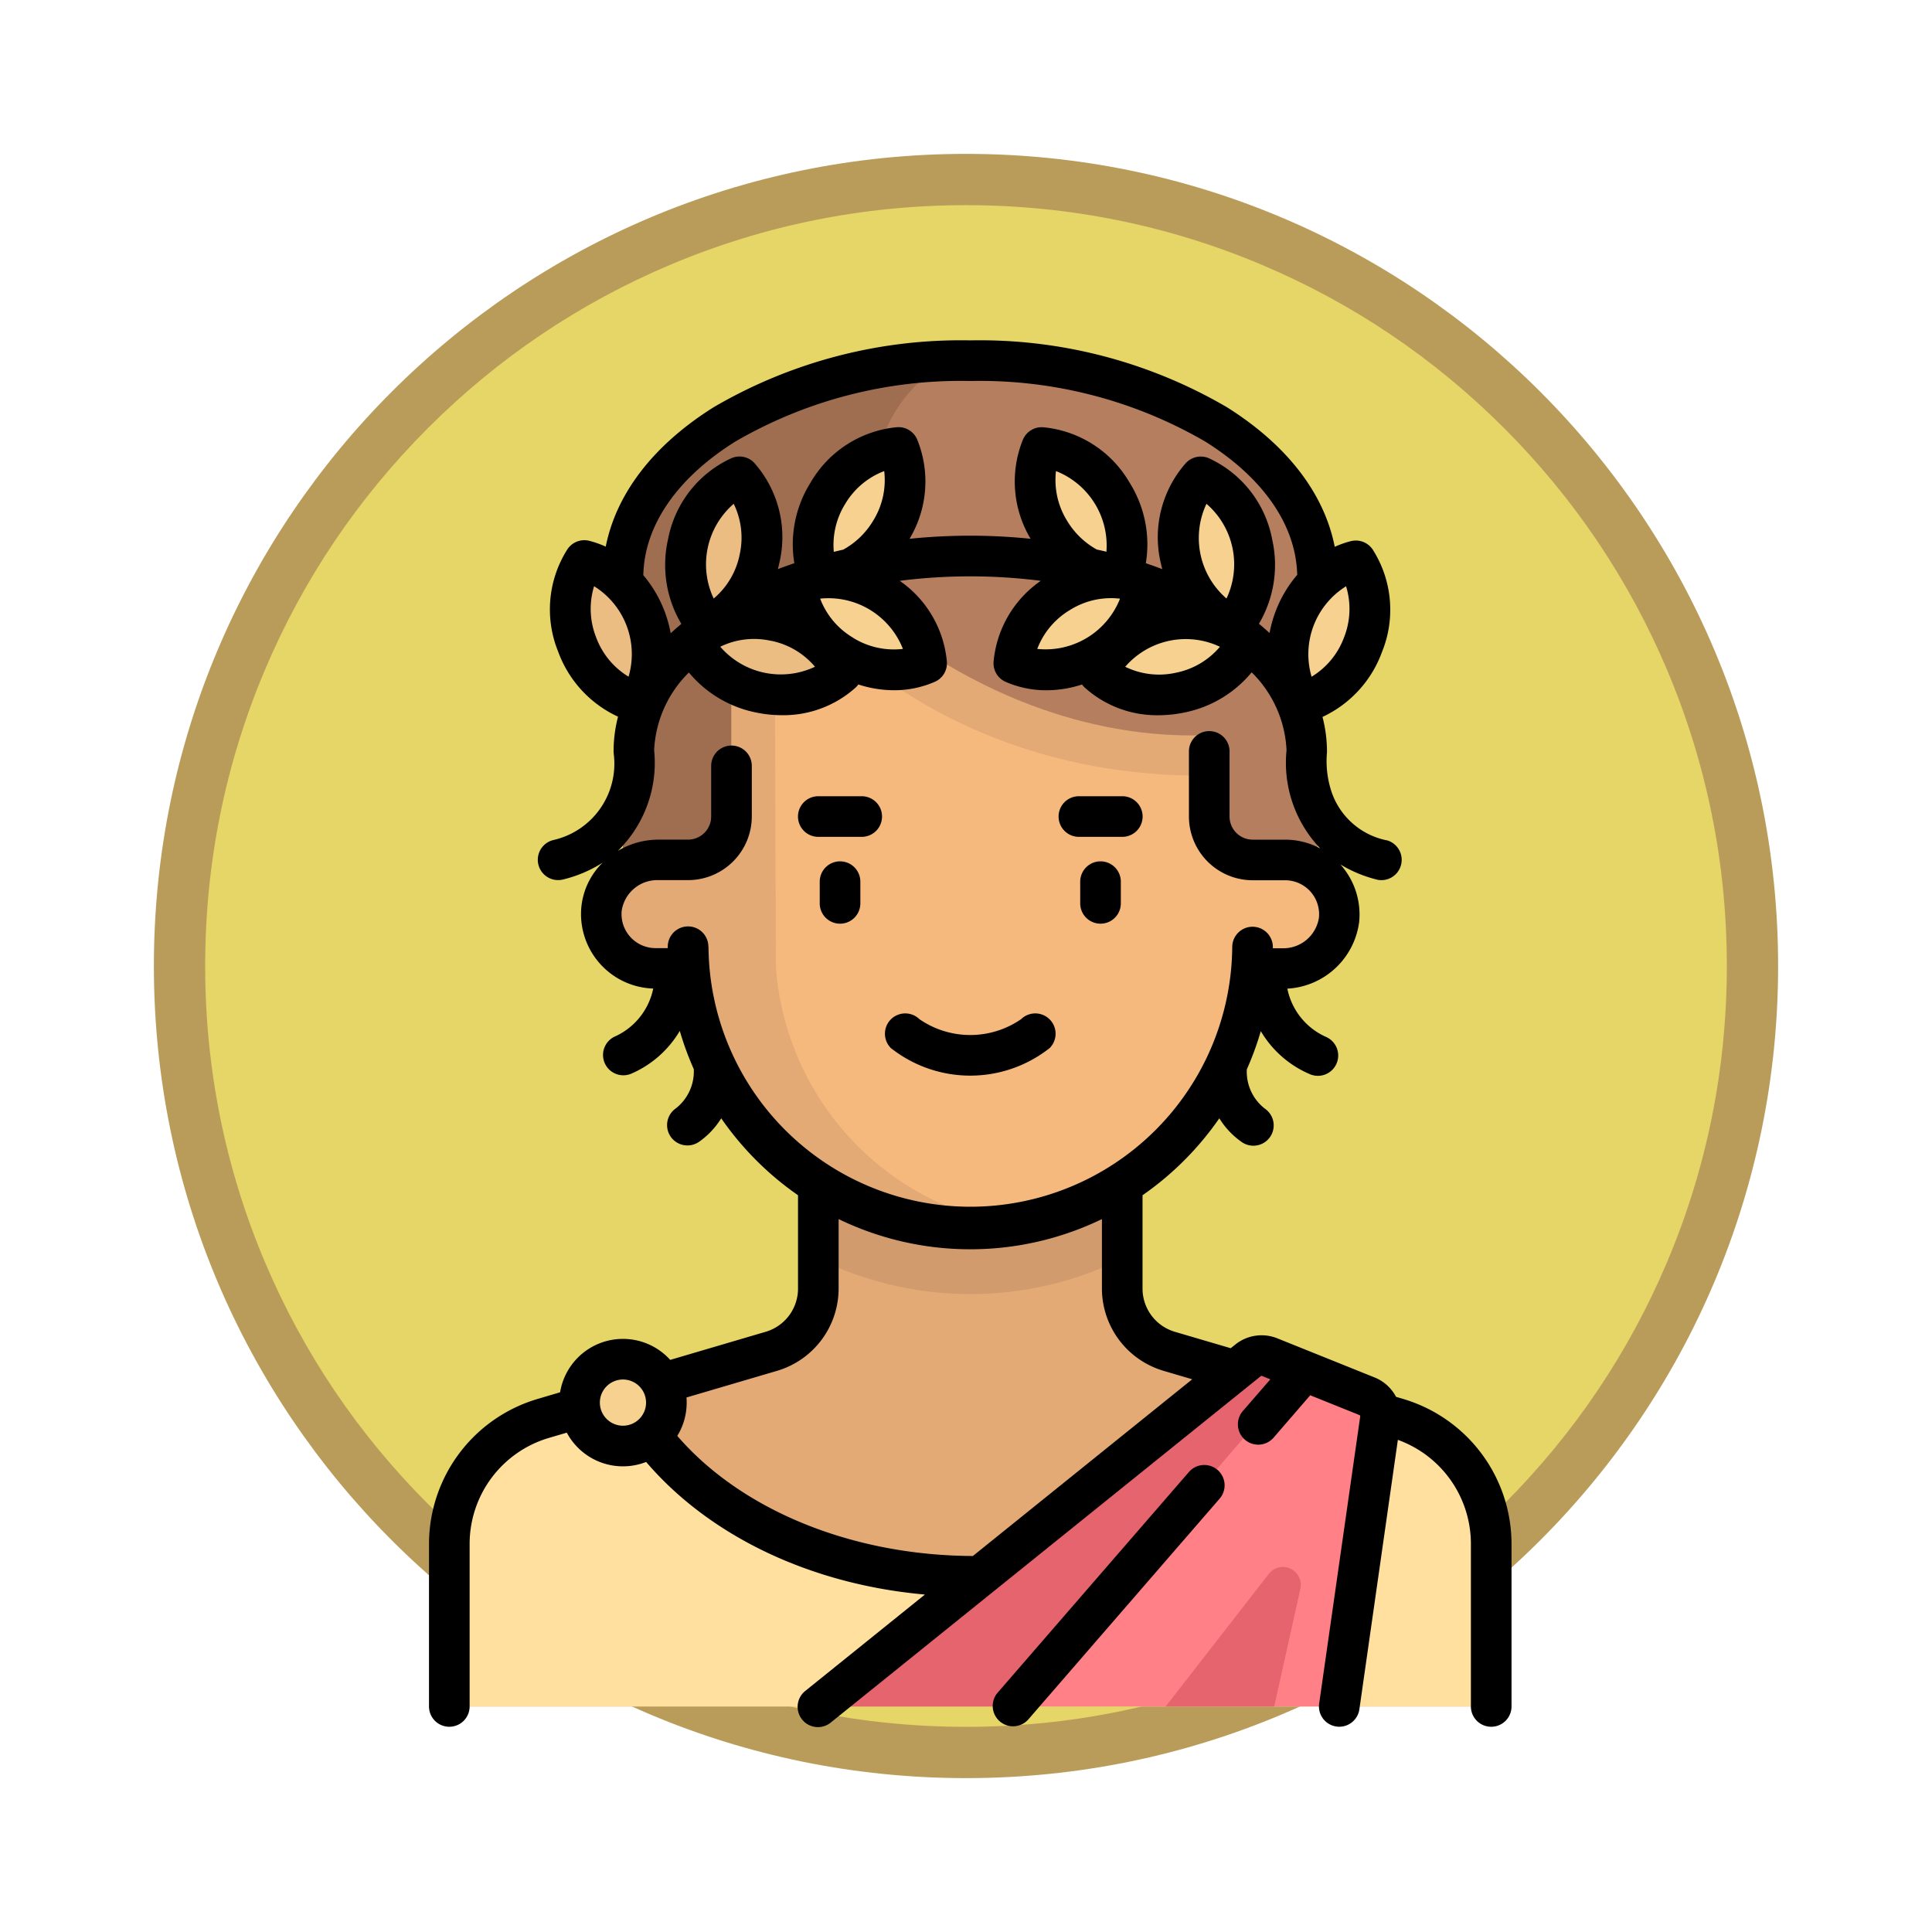 <svg xmlns="http://www.w3.org/2000/svg" xmlns:xlink="http://www.w3.org/1999/xlink" width="113" height="113" viewBox="0 0 113 113">
  <defs>
    <filter id="Path_982547" x="0" y="0" width="113" height="113" filterUnits="userSpaceOnUse">
      <feOffset dy="3" input="SourceAlpha"/>
      <feGaussianBlur stdDeviation="3" result="blur"/>
      <feFlood flood-opacity="0.161"/>
      <feComposite operator="in" in2="blur"/>
      <feComposite in="SourceGraphic"/>
    </filter>
  </defs>
  <g id="Group_1220442" data-name="Group 1220442" transform="translate(-429 -1349.946)">
    <g id="Group_1220208" data-name="Group 1220208">
      <g id="Group_1214345" data-name="Group 1214345" transform="translate(0 -2817)">
        <g id="Group_1210956" data-name="Group 1210956" transform="translate(438 4172.946)">
          <g id="Group_1209935" data-name="Group 1209935">
            <g id="Group_1208705" data-name="Group 1208705">
              <g id="Group_1148633" data-name="Group 1148633">
                <g id="Group_1148525" data-name="Group 1148525">
                  <g transform="matrix(1, 0, 0, 1, -9, -6)" filter="url(#Path_982547)">
                    <g id="Path_982547-2" data-name="Path 982547" transform="translate(9 6)" fill="#e6d567">
                      <path d="M 47.5 93.5 C 41.289 93.5 35.265 92.284 29.595 89.886 C 24.118 87.569 19.198 84.252 14.973 80.027 C 10.748 75.802 7.431 70.882 5.114 65.405 C 2.716 59.735 1.5 53.711 1.5 47.5 C 1.5 41.289 2.716 35.265 5.114 29.595 C 7.431 24.118 10.748 19.198 14.973 14.973 C 19.198 10.748 24.118 7.431 29.595 5.114 C 35.265 2.716 41.289 1.5 47.5 1.5 C 53.711 1.5 59.735 2.716 65.405 5.114 C 70.882 7.431 75.802 10.748 80.027 14.973 C 84.252 19.198 87.569 24.118 89.886 29.595 C 92.284 35.265 93.5 41.289 93.5 47.5 C 93.5 53.711 92.284 59.735 89.886 65.405 C 87.569 70.882 84.252 75.802 80.027 80.027 C 75.802 84.252 70.882 87.569 65.405 89.886 C 59.735 92.284 53.711 93.5 47.5 93.5 Z" stroke="none"/>
                      <path d="M 47.5 3 C 41.491 3 35.664 4.176 30.18 6.496 C 24.881 8.737 20.122 11.946 16.034 16.034 C 11.946 20.122 8.737 24.881 6.496 30.18 C 4.176 35.664 3 41.491 3 47.5 C 3 53.509 4.176 59.336 6.496 64.82 C 8.737 70.119 11.946 74.878 16.034 78.966 C 20.122 83.054 24.881 86.263 30.18 88.504 C 35.664 90.824 41.491 92 47.5 92 C 53.509 92 59.336 90.824 64.82 88.504 C 70.119 86.263 74.878 83.054 78.966 78.966 C 83.054 74.878 86.263 70.119 88.504 64.82 C 90.824 59.336 92 53.509 92 47.5 C 92 41.491 90.824 35.664 88.504 30.18 C 86.263 24.881 83.054 20.122 78.966 16.034 C 74.878 11.946 70.119 8.737 64.82 6.496 C 59.336 4.176 53.509 3 47.5 3 M 47.5 0 C 73.734 0 95 21.266 95 47.5 C 95 73.734 73.734 95 47.5 95 C 21.266 95 0 73.734 0 47.5 C 0 21.266 21.266 0 47.5 0 Z" stroke="none" fill="#ba9c5a"/>
                    </g>
                  </g>
                </g>
              </g>
            </g>
          </g>
        </g>
      </g>
      <g id="hombre" transform="translate(454.092 1369.854)">
        <path id="Path_1090002" data-name="Path 1090002" d="M112.256,20.2c0-7.011-9.095-12.7-20.314-12.7S71.629,13.184,71.629,20.2V36.7h40.627Zm0,0" transform="translate(-60.284 -6.312)" fill="#b57f5f"/>
        <path id="Path_1090003" data-name="Path 1090003" d="M85.6,29.3s.733-8.936.761-13.965a8.223,8.223,0,0,1,4.282-7.576C80.03,8.183,71.629,13.68,71.629,20.416V36.921h14.9c-.376-3.187-.93-7.618-.93-7.618Zm0,0" transform="translate(-60.284 -6.532)" fill="#9f6e50"/>
        <path id="Path_1090004" data-name="Path 1090004" d="M62.973,318.994l-13.381-3.936a3.808,3.808,0,0,1-2.734-3.654V304.1H29.083V311.4a3.808,3.808,0,0,1-2.734,3.654l-13.381,3.936A7.618,7.618,0,0,0,7.5,326.3v9.536H68.441V326.3a7.617,7.617,0,0,0-5.468-7.308Zm0,0" transform="translate(-6.312 -255.934)" fill="#e3aa75"/>
        <path id="Path_1090005" data-name="Path 1090005" d="M62.973,389.956l-5.245-1.542c-2.106,6.169-10.142,10.768-19.758,10.768s-17.652-4.6-19.758-10.768l-5.245,1.542A7.617,7.617,0,0,0,7.5,397.264V406.8H68.441v-9.536a7.617,7.617,0,0,0-5.468-7.308Zm0,0" transform="translate(-6.312 -326.896)" fill="#ffe09f"/>
        <path id="Path_1090006" data-name="Path 1090006" d="M143.773,309.647a20.129,20.129,0,0,0,17.775,0V304.1H143.773Zm0,0" transform="translate(-121.002 -255.934)" fill="#d29b6e"/>
        <path id="Path_1090007" data-name="Path 1090007" d="M103.426,131.153H101.7a2.539,2.539,0,0,1-2.539-2.539V124.8a43.116,43.116,0,0,1-19.044-5.078H71.233v8.887a2.54,2.54,0,0,1-2.539,2.54H66.97A3.3,3.3,0,0,0,63.632,134a3.174,3.174,0,0,0,3.157,3.5h1.969a16.488,16.488,0,0,0,32.882,0h1.969a3.175,3.175,0,0,0,3.158-3.5,3.3,3.3,0,0,0-3.339-2.847Zm0,0" transform="translate(-53.54 -100.764)" fill="#f5b97d"/>
        <path id="Path_1090008" data-name="Path 1090008" d="M176.881,110.351c-3.715.183-11.064-.448-19.044-6.655,0,0-.693.69-1.88,1.687.031.034.051.075.084.108.3.3,7.383,7.234,20.269,7.234.189,0,.38-.01.57-.013v-2.362Zm0,0" transform="translate(-131.256 -87.272)" fill="#e3aa75"/>
        <path id="Path_1090009" data-name="Path 1090009" d="M142.683,42.559a5.516,5.516,0,0,0-.661,4.406.639.639,0,0,0,.719.436,5.763,5.763,0,0,0,4.265-7.024.639.639,0,0,0-.719-.436A5.517,5.517,0,0,0,142.683,42.559Zm0,0" transform="translate(-119.358 -33.606)" fill="#f6d190"/>
        <path id="Path_1090010" data-name="Path 1090010" d="M138.754,92.185a5.515,5.515,0,0,0,4.4.661.64.64,0,0,0,.437-.719,5.765,5.765,0,0,0-7.024-4.265.64.64,0,0,0-.436.72A5.513,5.513,0,0,0,138.754,92.185Zm0,0" transform="translate(-114.566 -73.776)" fill="#f6d190"/>
        <path id="Path_1090011" data-name="Path 1090011" d="M94.9,55.247a5.531,5.531,0,0,0,.791,4.315.692.692,0,0,0,.93.2A5.775,5.775,0,0,0,98.3,51.818a.692.692,0,0,0-.93-.2A5.531,5.531,0,0,0,94.9,55.247Zm0,0" transform="translate(-79.757 -43.36)" fill="#ecbd83"/>
        <path id="Path_1090012" data-name="Path 1090012" d="M102.45,107.1a5.532,5.532,0,0,0,4.315-.791.692.692,0,0,0,.2-.93,5.775,5.775,0,0,0-7.941-1.679.692.692,0,0,0-.2.93A5.529,5.529,0,0,0,102.45,107.1Zm0,0" transform="translate(-83.087 -86.499)" fill="#ecbd83"/>
        <path id="Path_1090013" data-name="Path 1090013" d="M52.6,86.94a5.532,5.532,0,0,0,3,3.2.7.7,0,0,0,.893-.353,5.776,5.776,0,0,0-2.9-7.573.7.7,0,0,0-.892.353A5.534,5.534,0,0,0,52.6,86.94Zm0,0" transform="translate(-43.933 -69.149)" fill="#ecbd83"/>
        <g id="Group_1220207" data-name="Group 1220207" transform="translate(34.256 6.335)">
          <path id="Path_1090014" data-name="Path 1090014" d="M228.328,42.618a5.516,5.516,0,0,1,.661,4.406.639.639,0,0,1-.719.436,5.77,5.77,0,0,1-4.288-6.941.7.7,0,0,1,.827-.5,5.533,5.533,0,0,1,3.519,2.6Zm0,0" transform="translate(-222.613 -40)" fill="#f6d190"/>
          <path id="Path_1090015" data-name="Path 1090015" d="M221.137,92.185a5.514,5.514,0,0,1-4.4.661.639.639,0,0,1-.436-.719,5.764,5.764,0,0,1,7.023-4.265.641.641,0,0,1,.437.72A5.516,5.516,0,0,1,221.137,92.185Zm0,0" transform="translate(-216.285 -80.112)" fill="#f6d190"/>
          <path id="Path_1090016" data-name="Path 1090016" d="M281.062,55.247a5.531,5.531,0,0,1-.791,4.315.692.692,0,0,1-.93.2,5.775,5.775,0,0,1-1.679-7.941.693.693,0,0,1,.931-.2A5.531,5.531,0,0,1,281.062,55.247Zm0,0" transform="translate(-267.164 -49.695)" fill="#f6d190"/>
          <path id="Path_1090017" data-name="Path 1090017" d="M252.875,107.1a5.53,5.53,0,0,1-4.315-.791.692.692,0,0,1-.2-.93A5.775,5.775,0,0,1,256.3,103.7a.692.692,0,0,1,.2.93A5.531,5.531,0,0,1,252.875,107.1Zm0,0" transform="translate(-243.198 -92.835)" fill="#f6d190"/>
          <path id="Path_1090018" data-name="Path 1090018" d="M321.554,86.94a5.53,5.53,0,0,1-3,3.2.7.7,0,0,1-.892-.353,5.775,5.775,0,0,1,2.9-7.573.7.7,0,0,1,.893.353A5.534,5.534,0,0,1,321.554,86.94Zm0,0" transform="translate(-301.178 -75.485)" fill="#f6d190"/>
        </g>
        <path id="Path_1090019" data-name="Path 1090019" d="M175.859,377.289,170.173,375a1.268,1.268,0,0,0-1.27.189l-25.13,20.244h30.471l2.4-16.788a1.27,1.27,0,0,0-.783-1.358Zm0,0" transform="translate(-121.002 -315.532)" fill="#ff8086"/>
        <path id="Path_1090020" data-name="Path 1090020" d="M60.676,378.781a2.539,2.539,0,1,1-2.539-2.539A2.539,2.539,0,0,1,60.676,378.781Zm0,0" transform="translate(-46.792 -316.652)" fill="#f6d190"/>
        <path id="Path_1090021" data-name="Path 1090021" d="M272.031,461.1l6.035-7.759a1.045,1.045,0,0,1,1.845.867l-1.532,6.892Zm0,0" transform="translate(-228.946 -381.195)" fill="#e5646e"/>
        <path id="Path_1090022" data-name="Path 1090022" d="M170.174,375a1.27,1.27,0,0,0-1.27.189l-25.13,20.244h11.387l16.894-19.676Zm0,0" transform="translate(-121.003 -315.531)" fill="#e5646e"/>
        <path id="Path_1090023" data-name="Path 1090023" d="M73.828,144.247l-.058-16.505H71.231v7.618a2.54,2.54,0,0,1-2.539,2.539h-1.9a3.174,3.174,0,0,0,0,6.348h1.969a16.387,16.387,0,0,0,18.988,15.022,16.493,16.493,0,0,1-13.915-15.021Zm0,0" transform="translate(-53.538 -107.51)" fill="#e3aa75"/>
        <path id="Path_1090024" data-name="Path 1090024" d="M145.477,192.387a1.188,1.188,0,0,0-1.188,1.188v1.27a1.188,1.188,0,1,0,2.376,0v-1.27A1.188,1.188,0,0,0,145.477,192.387Zm0,0" transform="translate(-121.436 -161.916)"/>
        <path id="Path_1090025" data-name="Path 1090025" d="M241.672,192.387a1.188,1.188,0,0,0-1.188,1.188v1.27a1.188,1.188,0,0,0,2.376,0v-1.27A1.188,1.188,0,0,0,241.672,192.387Zm0,0" transform="translate(-202.396 -161.916)"/>
        <path id="Path_1090026" data-name="Path 1090026" d="M177.977,250.534a1.188,1.188,0,0,0-1.669-1.691,5.234,5.234,0,0,1-5.949,0,1.188,1.188,0,0,0-1.669,1.691,7.494,7.494,0,0,0,9.286,0Zm0,0" transform="translate(-141.676 -209.142)"/>
        <path id="Path_1090027" data-name="Path 1090027" d="M57,61.92l-.439-.129A2.454,2.454,0,0,0,55.3,60.655l-5.686-2.287a2.459,2.459,0,0,0-2.458.366l-.265.213-3.277-.963a2.636,2.636,0,0,1-1.881-2.515V50A17.833,17.833,0,0,0,46.224,45.5a4.7,4.7,0,0,0,1.29,1.373,1.188,1.188,0,1,0,1.377-1.936,2.731,2.731,0,0,1-1.058-2.3,17.545,17.545,0,0,0,.817-2.235,6.116,6.116,0,0,0,2.832,2.5,1.188,1.188,0,1,0,.978-2.165,3.936,3.936,0,0,1-2.257-2.82,4.486,4.486,0,0,0,4.2-3.9,4.379,4.379,0,0,0-1.1-3.366,7.74,7.74,0,0,0,2.186.9,1.188,1.188,0,0,0,.576-2.3,4.306,4.306,0,0,1-3.262-2.8,5.7,5.7,0,0,1-.291-2.247,1.17,1.17,0,0,0,.009-.147,8.065,8.065,0,0,0-.262-2.033,6.721,6.721,0,0,0,3.478-3.795,6.548,6.548,0,0,0-.545-6,1.187,1.187,0,0,0-1.274-.486,5.7,5.7,0,0,0-.943.331C52.361,8.944,50.169,6.1,46.652,3.9A28.626,28.626,0,0,0,31.658,0,28.631,28.631,0,0,0,16.665,3.9c-3.52,2.2-5.713,5.05-6.328,8.164a5.749,5.749,0,0,0-.962-.34,1.188,1.188,0,0,0-1.274.486,6.551,6.551,0,0,0-.545,6,6.719,6.719,0,0,0,3.5,3.8,8.057,8.057,0,0,0-.26,2.025,1.169,1.169,0,0,0,.009.147,4.58,4.58,0,0,1-3.553,5.048,1.188,1.188,0,0,0,.576,2.305,7.683,7.683,0,0,0,2.326-.986,4.218,4.218,0,0,0-1.24,2.562,4.361,4.361,0,0,0,4.2,4.8,3.935,3.935,0,0,1-2.255,2.811,1.188,1.188,0,0,0,.978,2.165,6.115,6.115,0,0,0,2.831-2.5,17.551,17.551,0,0,0,.819,2.238,2.746,2.746,0,0,1-1.058,2.3A1.188,1.188,0,0,0,15.8,46.87,4.689,4.689,0,0,0,17.091,45.5,17.848,17.848,0,0,0,21.583,50V55.47A2.634,2.634,0,0,1,19.7,57.984L14.108,59.63a3.725,3.725,0,0,0-6.44,1.894l-1.346.4A8.854,8.854,0,0,0,0,70.368V79.9a1.188,1.188,0,1,0,2.376,0V70.368A6.465,6.465,0,0,1,6.991,64.2l1.068-.314A3.723,3.723,0,0,0,12.7,65.6c3.741,4.37,9.661,7.165,16.305,7.755l-6.981,5.624a1.188,1.188,0,1,0,1.49,1.85l25.13-20.244a.083.083,0,0,1,.082-.012l.483.194L47.6,62.621a1.188,1.188,0,0,0,1.8,1.556L51.542,61.7l2.872,1.155a.081.081,0,0,1,.05.087l-2.4,16.788a1.187,1.187,0,0,0,1.008,1.344,1.209,1.209,0,0,0,.17.012,1.188,1.188,0,0,0,1.174-1.02l2.251-15.759a6.469,6.469,0,0,1,4.272,6.056V79.9a1.188,1.188,0,1,0,2.376,0V70.368A8.854,8.854,0,0,0,57,61.921ZM53.521,17.367a4.515,4.515,0,0,1-1.9,2.306,4.68,4.68,0,0,1,2.017-5.291A4.515,4.515,0,0,1,53.521,17.367ZM17.924,5.914A26.236,26.236,0,0,1,31.658,2.376,26.24,26.24,0,0,1,45.393,5.914c3.409,2.131,5.315,4.894,5.387,7.8a7.189,7.189,0,0,0-1.262,2.129,7.351,7.351,0,0,0-.356,1.272q-.3-.275-.62-.541a6.755,6.755,0,0,0,.774-4.931A6.55,6.55,0,0,0,45.605,6.89a1.188,1.188,0,0,0-1.334.282A6.55,6.55,0,0,0,42.8,13.019c.026.122.056.242.087.361q-.473-.181-.961-.345a6.789,6.789,0,0,0-.941-4.7,6.55,6.55,0,0,0-5.074-3.255,1.191,1.191,0,0,0-1.166.708,6.518,6.518,0,0,0,.442,5.817,34.67,34.67,0,0,0-7.081,0,6.517,6.517,0,0,0,.442-5.82,1.188,1.188,0,0,0-1.166-.708,6.549,6.549,0,0,0-5.074,3.256,6.784,6.784,0,0,0-.94,4.7c-.326.111-.648.226-.964.347.032-.122.062-.245.088-.37a6.547,6.547,0,0,0-1.47-5.847A1.187,1.187,0,0,0,17.69,6.89a6.55,6.55,0,0,0-3.711,4.751,6.75,6.75,0,0,0,.781,4.943q-.325.268-.624.546a7.406,7.406,0,0,0-.359-1.288,7.2,7.2,0,0,0-1.242-2.107c.063-2.912,1.97-5.684,5.389-7.821ZM43.687,19.439a4.518,4.518,0,0,1-2.967-.348,4.678,4.678,0,0,1,5.54-1.171,4.519,4.519,0,0,1-2.572,1.519Zm-6.362-8.88a4.522,4.522,0,0,1-.654-2.915,4.679,4.679,0,0,1,2.95,4.718c-.187-.046-.377-.088-.567-.131a4.656,4.656,0,0,1-1.729-1.672Zm9.319,4.54a4.68,4.68,0,0,1-1.171-5.54,4.678,4.678,0,0,1,1.171,5.54Zm-9.143.663a4.513,4.513,0,0,1,2.915-.654,4.678,4.678,0,0,1-4.84,2.938A4.519,4.519,0,0,1,37.5,15.763ZM18.17,12.528A4.523,4.523,0,0,1,16.651,15.1a4.678,4.678,0,0,1,1.171-5.54A4.514,4.514,0,0,1,18.17,12.528ZM24.34,9.57a4.515,4.515,0,0,1,2.285-1.925,4.513,4.513,0,0,1-.654,2.915,4.653,4.653,0,0,1-1.744,1.68c-.184.041-.369.084-.551.129a4.546,4.546,0,0,1,.664-2.8Zm-4.337,8a4.519,4.519,0,0,1,2.572,1.519,4.678,4.678,0,0,1-5.54-1.171A4.514,4.514,0,0,1,20,17.573Zm4.8-.179a4.515,4.515,0,0,1-1.925-2.285,4.678,4.678,0,0,1,4.84,2.939A4.52,4.52,0,0,1,24.8,17.394Zm-15.03-.027a4.519,4.519,0,0,1-.118-2.985,4.678,4.678,0,0,1,2.017,5.291,4.517,4.517,0,0,1-1.9-2.306Zm6.567,18.1a1.188,1.188,0,1,0-2.376,0v.082h-.717a1.988,1.988,0,0,1-1.975-2.2,2.107,2.107,0,0,1,2.157-1.777h1.724a3.731,3.731,0,0,0,3.727-3.727V24.887a1.188,1.188,0,1,0-2.376,0V27.85A1.353,1.353,0,0,1,15.154,29.2H13.43a4.658,4.658,0,0,0-2.385.658,7.219,7.219,0,0,0,2.123-5.884A6.814,6.814,0,0,1,15.2,19.426a6.835,6.835,0,0,0,3.92,2.337,7.356,7.356,0,0,0,1.516.16,6.312,6.312,0,0,0,4.331-1.63,1.163,1.163,0,0,0,.145-.168,6.725,6.725,0,0,0,2.071.338,5.943,5.943,0,0,0,2.4-.492,1.188,1.188,0,0,0,.708-1.166,6.46,6.46,0,0,0-2.759-4.741,32.632,32.632,0,0,1,8.249,0,6.457,6.457,0,0,0-2.761,4.743,1.187,1.187,0,0,0,.708,1.166,5.94,5.94,0,0,0,2.395.492,6.726,6.726,0,0,0,2.071-.338,1.162,1.162,0,0,0,.145.168,6.311,6.311,0,0,0,4.331,1.63,7.358,7.358,0,0,0,1.516-.16,6.832,6.832,0,0,0,3.93-2.349,6.825,6.825,0,0,1,2.04,4.56,7.248,7.248,0,0,0,1.976,5.744,4.36,4.36,0,0,0-2.058-.518h-1.9a1.353,1.353,0,0,1-1.351-1.351V24.041a1.188,1.188,0,0,0-2.376,0V27.85a3.731,3.731,0,0,0,3.727,3.727h1.9a1.987,1.987,0,0,1,1.975,2.2,2.107,2.107,0,0,1-2.157,1.777h-.536v-.07a1.188,1.188,0,0,0-2.376,0,15.317,15.317,0,0,1-30.633-.011ZM9.993,62.129a1.351,1.351,0,1,1,1.351,1.351A1.353,1.353,0,0,1,9.993,62.129Zm4.53,1.944a3.7,3.7,0,0,0,.548-1.944c0-.1,0-.2-.013-.3l5.314-1.563a5.025,5.025,0,0,0,3.586-4.794V51.395a17.67,17.67,0,0,0,15.4,0V55.47a5.025,5.025,0,0,0,3.586,4.794l1.695.5L31.81,71.1c-7.1-.027-13.556-2.7-17.287-7.024Zm0,0"/>
        <path id="Path_1090028" data-name="Path 1090028" d="M140,168.34h-2.54a1.188,1.188,0,0,0,0,2.376H140a1.188,1.188,0,0,0,0-2.376Zm0,0" transform="translate(-114.691 -141.678)"/>
        <path id="Path_1090029" data-name="Path 1090029" d="M233.657,170.716H236.2a1.188,1.188,0,0,0,0-2.376h-2.539a1.188,1.188,0,0,0,0,2.376Zm0,0" transform="translate(-195.65 -141.678)"/>
        <path id="Path_1090030" data-name="Path 1090030" d="M221.323,415.593a1.188,1.188,0,0,0-1.675.12l-11.185,12.905a1.188,1.188,0,0,0,1.8,1.557l11.184-12.906A1.188,1.188,0,0,0,221.323,415.593Zm0,0" transform="translate(-175.202 -349.526)"/>
      </g>
    </g>
  </g>
</svg>
